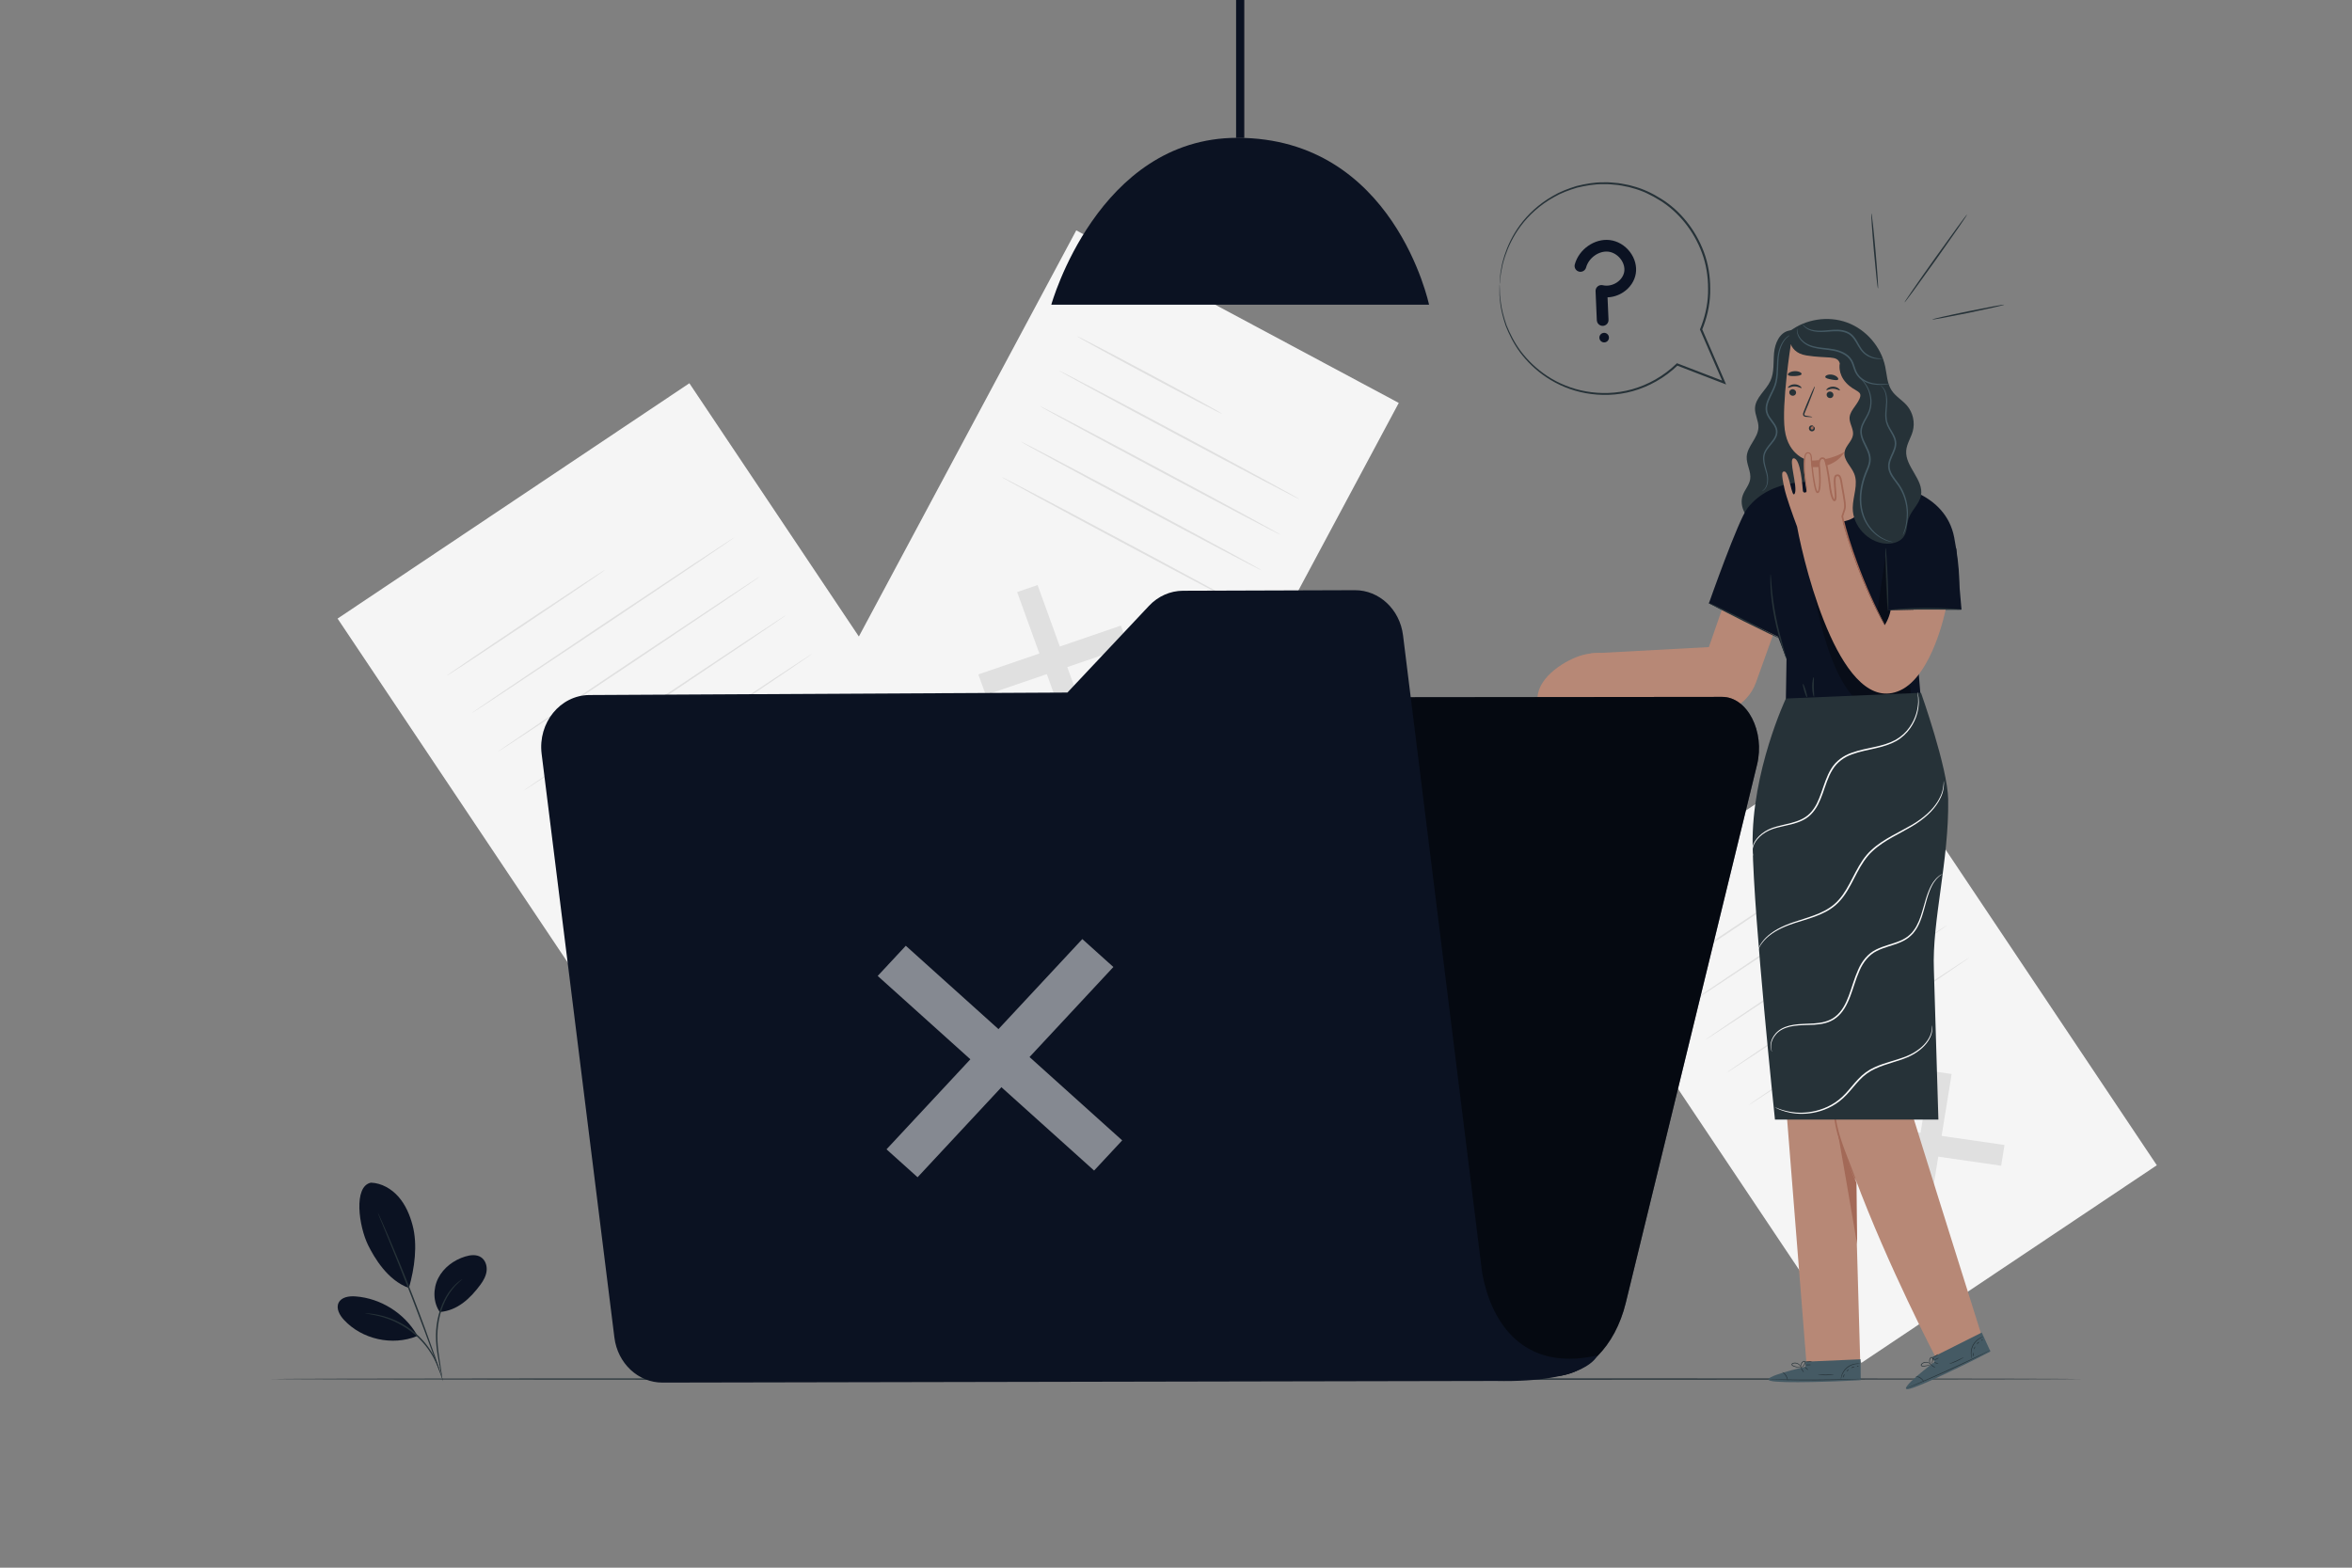 
<svg version="1.1" class="w-full hfull" xmlns="http://www.w3.org/2000/svg" xmlns:xlink="http://www.w3.org/1999/xlink" x="0px" y="0px"
	 viewBox="0 0 750 500" style="enable-background:new 0 0 750 500;" xml:space="preserve">
<rect x="0" y="0" width="750" height="500" fill="#808080" stroke="none"/>
<g id="Background_Complete">
	<g>
		<g>
			
				<rect x="151.535" y="143.025" transform="matrix(0.831 -0.556 0.556 0.831 -97.8 162.689)" style="fill:#F5F5F5;" width="134.991" height="198.769"/>
		</g>
		<g>
			<g>
				<polygon style="fill:#E0E0E0;" points="272.42,279.659 271.146,287.54 215.368,279.505 216.641,271.624 				"/>
			</g>
			<g>
				<polygon style="fill:#E0E0E0;" points="244.329,251.546 252.333,252.7 243.459,307.617 235.454,306.465 				"/>
			</g>
		</g>
		<g>
			<g>
				<path style="fill:none;stroke:#FFFFFF;stroke-miterlimit:10;" d="M228.466,184.995"/>
			</g>
		</g>
		<g>
			<g>
				<path style="fill:#E0E0E0;" d="M192.952,181.745c0.08,0.12-11.165,7.781-25.112,17.11
					c-13.952,9.332-25.324,16.798-25.404,16.678c-0.08-0.119,11.162-7.779,25.115-17.111
					C181.498,189.093,192.872,181.626,192.952,181.745z"/>
			</g>
		</g>
		<g>
			<g>
				<path style="fill:#E0E0E0;" d="M234.216,171.387c0.08,0.12-18.619,12.767-41.759,28.244
					c-23.149,15.483-41.973,27.934-42.053,27.814c-0.08-0.119,18.615-12.764,41.763-28.247
					C215.307,183.721,234.136,171.268,234.216,171.387z"/>
			</g>
		</g>
		<g>
			<g>
				<path style="fill:#E0E0E0;" d="M242.487,183.753c0.08,0.12-18.619,12.767-41.759,28.244
					c-23.149,15.483-41.973,27.934-42.053,27.814c-0.08-0.12,18.615-12.764,41.763-28.247
					C223.579,196.087,242.407,183.634,242.487,183.753z"/>
			</g>
		</g>
		<g>
			<g>
				<path style="fill:#E0E0E0;" d="M250.758,196.12c0.08,0.12-18.619,12.767-41.759,28.244
					c-23.149,15.483-41.973,27.934-42.053,27.814c-0.08-0.119,18.615-12.764,41.763-28.247
					C231.85,208.453,250.678,196,250.758,196.12z"/>
			</g>
		</g>
		<g>
			<g>
				<path style="fill:#E0E0E0;" d="M259.03,208.486c0.08,0.12-18.619,12.766-41.759,28.244
					c-23.149,15.483-41.973,27.934-42.053,27.814c-0.08-0.12,18.615-12.764,41.763-28.247
					C240.121,220.82,258.95,208.367,259.03,208.486z"/>
			</g>
		</g>
	</g>
	<g>
		<g>
			
				<rect x="537.677" y="250.43" transform="matrix(0.831 -0.556 0.556 0.831 -85.31 386.8)" style="fill:#F5F5F5;" width="113.369" height="166.932"/>
		</g>
		<g>
			<g>
				<polygon style="fill:#E0E0E0;" points="639.199,365.18 638.13,371.798 591.285,365.049 592.355,358.431 				"/>
			</g>
			<g>
				<polygon style="fill:#E0E0E0;" points="615.608,341.569 622.33,342.538 614.877,388.659 608.155,387.691 				"/>
			</g>
		</g>
		<g>
			<g>
				<path style="fill:none;stroke:#FFFFFF;stroke-miterlimit:10;" d="M602.285,285.678"/>
			</g>
		</g>
		<g>
			<g>
				<path style="fill:#E0E0E0;" d="M572.46,282.948c0.08,0.12-9.353,6.569-21.067,14.404c-11.718,7.837-21.278,14.092-21.358,13.972
					c-0.08-0.12,9.351-6.568,21.069-14.405C562.817,289.085,572.38,282.829,572.46,282.948z"/>
			</g>
		</g>
		<g>
			<g>
				<path style="fill:#E0E0E0;" d="M607.114,274.249c0.08,0.12-15.613,10.756-35.047,23.755
					c-19.441,13.003-35.26,23.444-35.34,23.324c-0.08-0.12,15.61-10.754,35.051-23.757
					C591.211,284.573,607.034,274.13,607.114,274.249z"/>
			</g>
		</g>
		<g>
			<g>
				<path style="fill:#E0E0E0;" d="M614.061,284.635c0.08,0.12-15.613,10.757-35.047,23.755
					c-19.441,13.003-35.26,23.444-35.34,23.324c-0.08-0.12,15.61-10.754,35.051-23.757
					C598.158,294.958,613.981,284.515,614.061,284.635z"/>
			</g>
		</g>
		<g>
			<g>
				<path style="fill:#E0E0E0;" d="M621.007,295.02c0.08,0.12-15.613,10.756-35.047,23.755
					c-19.441,13.003-35.26,23.444-35.34,23.324c-0.08-0.119,15.61-10.754,35.051-23.757
					C605.104,305.344,620.927,294.901,621.007,295.02z"/>
			</g>
		</g>
		<g>
			<g>
				<path style="fill:#E0E0E0;" d="M627.954,305.406c0.08,0.12-15.613,10.756-35.047,23.755
					c-19.441,13.003-35.26,23.444-35.34,23.324c-0.08-0.119,15.61-10.754,35.051-23.757
					C612.051,315.73,627.874,305.286,627.954,305.406z"/>
			</g>
		</g>
	</g>
	<g>
		<g>
			
				<rect x="295.799" y="90.691" transform="matrix(0.882 0.472 -0.472 0.882 125.106 -146.131)" style="fill:#F5F5F5;" width="116.6" height="171.689"/>
		</g>
		<g>
			<g>
				<polygon style="fill:#E0E0E0;" points="347.422,232.368 340.899,234.602 324.341,188.828 330.865,186.594 				"/>
			</g>
			<g>
				<polygon style="fill:#E0E0E0;" points="357.423,199.529 359.8,206.098 314.34,221.667 311.964,215.098 				"/>
			</g>
		</g>
		<g>
			<g>
				<path style="fill:none;stroke:#FFFFFF;stroke-miterlimit:10;" d="M401.689,160.379"/>
			</g>
		</g>
		<g>
			<g>
				<path style="fill:#E0E0E0;" d="M389.724,131.993c-0.081,0.151-10.509-5.27-23.29-12.105c-12.785-6.838-23.081-12.501-23-12.652
					c0.081-0.15,10.507,5.269,23.292,12.106C379.507,126.178,389.805,131.843,389.724,131.993z"/>
			</g>
		</g>
		<g>
			<g>
				<path style="fill:#E0E0E0;" d="M414.397,159.227c-0.081,0.151-17.34-8.923-38.544-20.263
					c-21.212-11.345-38.337-20.66-38.256-20.811c0.081-0.15,17.336,8.921,38.548,20.266
					C397.349,149.759,414.478,159.076,414.397,159.227z"/>
			</g>
		</g>
		<g>
			<g>
				<path style="fill:#E0E0E0;" d="M408.337,170.559c-0.081,0.151-17.34-8.923-38.544-20.264
					c-21.212-11.345-38.337-20.66-38.256-20.811c0.081-0.15,17.336,8.921,38.548,20.266
					C391.289,161.09,408.417,170.408,408.337,170.559z"/>
			</g>
		</g>
		<g>
			<g>
				<path style="fill:#E0E0E0;" d="M402.276,181.89c-0.081,0.151-17.34-8.923-38.544-20.264
					c-21.212-11.344-38.337-20.66-38.256-20.811c0.08-0.151,17.336,8.921,38.548,20.266
					C385.228,172.422,402.357,181.74,402.276,181.89z"/>
			</g>
		</g>
		<g>
			<g>
				<path style="fill:#E0E0E0;" d="M396.216,193.222c-0.081,0.151-17.339-8.923-38.544-20.264
					c-21.212-11.344-38.337-20.66-38.256-20.811c0.081-0.15,17.336,8.921,38.548,20.266
					C379.168,183.754,396.296,193.072,396.216,193.222z"/>
			</g>
		</g>
	</g>
	<rect x="394.172" style="opacity:0.2;" width="2.583" height="43.983"/>
</g>
<g id="Background_Simple" style="display:none;">
	<path style="display:inline;fill:#EBEBEB;" d="M150.678,164.369c-8.525,67.104,25.888,135.89,80.27,176.118
		s125.939,53.465,192.9,43.873c47.799-6.848,95.212-25.589,128.902-60.181c33.69-34.592,51.453-86.562,37.876-132.9
		c-5.128-17.503-15.198-34.459-31.18-43.246c-25.519-14.03-57.02-3.741-84.176,6.777c-27.156,10.519-58.607,20.881-84.188,6.962
		c-19.655-10.695-29.747-32.698-44.152-49.821c-24.494-29.115-64.281-44.568-102.006-39.618c-4.715,0.619-9.38,1.554-13.964,2.784
		c-40.132,10.768-70.473,43.739-79.227,84.358L150.678,164.369z"/>
</g>
<g id="Lamp">
	<g>
		<g>
			<g>
				<path style="fill:#0B1222;" d="M335.233,97.189h120.461c0,0-11.122-53.233-61.143-53.233
					C350.058,43.955,335.233,97.189,335.233,97.189z"/>
			</g>
		</g>
		<rect x="394.172" style="fill:#0B1222;" width="2.583" height="43.983"/>
	</g>
</g>
<g id="Floor">
	<g>
		<g>
			<path style="fill:#263238;" d="M663.667,439.828c0,0.144-129.251,0.26-288.653,0.26c-159.457,0-288.68-0.117-288.68-0.26
				c0-0.144,129.223-0.26,288.68-0.26C534.416,439.568,663.667,439.685,663.667,439.828z"/>
		</g>
	</g>
</g>
<g id="Plant">
	<g>
		<g>
			<path style="fill:#0B1222;" d="M118.286,377.201c3.381,0.119,6.555,1.954,8.785,4.499c2.23,2.544,3.597,5.743,4.472,9.012
				c1.692,6.323,0.652,13.786-1.151,20.078c-6.846-2.447-11.067-9.747-12.976-13.586
				C114.398,391.138,112.629,378.342,118.286,377.201"/>
		</g>
		<g>
			<path style="fill:#0B1222;" d="M140.242,418.454c-2.16-3.101-2.211-7.414-0.503-10.786c1.707-3.372,4.988-5.803,8.601-6.913
				c1.671-0.513,3.609-0.729,5.062,0.242c1.359,0.907,1.946,2.688,1.77,4.312c-0.175,1.624-0.998,3.111-1.969,4.425
				C149.874,414.241,145.825,417.991,140.242,418.454"/>
		</g>
		<g>
			<g>
				<path style="fill:#263238;" d="M140.995,439.584c-0.033,0.005-0.137-0.464-0.306-1.314c-0.183-0.938-0.42-2.149-0.704-3.604
					c-0.54-3.03-1.397-7.339-0.749-12.103c0.623-4.743,2.511-8.797,4.49-11.218c0.974-1.225,1.907-2.092,2.597-2.625
					c0.334-0.281,0.628-0.453,0.815-0.585c0.191-0.126,0.296-0.185,0.306-0.172c0.075,0.085-1.6,1.117-3.451,3.586
					c-1.875,2.429-3.672,6.414-4.286,11.077c-0.638,4.667,0.152,8.937,0.609,11.983c0.245,1.53,0.442,2.77,0.556,3.631
					C140.985,439.101,141.027,439.58,140.995,439.584z"/>
			</g>
		</g>
		<g>
			<g>
				<path style="fill:#263238;" d="M120.494,386.826c0.015-0.007,0.11,0.172,0.276,0.518c0.182,0.394,0.416,0.899,0.705,1.524
					c0.605,1.327,1.455,3.258,2.486,5.653c2.063,4.789,4.819,11.446,7.697,18.864c2.877,7.421,5.329,14.197,7.034,19.124
					c0.854,2.464,1.527,4.463,1.975,5.851c0.208,0.657,0.376,1.187,0.506,1.601c0.111,0.368,0.161,0.563,0.146,0.569
					c-0.016,0.005-0.096-0.18-0.236-0.538c-0.152-0.406-0.348-0.927-0.59-1.572c-0.52-1.425-1.238-3.392-2.117-5.799
					c-1.786-4.896-4.286-11.649-7.161-19.065c-2.876-7.413-5.582-14.085-7.564-18.905c-0.974-2.37-1.77-4.307-2.347-5.71
					c-0.256-0.639-0.463-1.156-0.624-1.559C120.544,387.024,120.479,386.833,120.494,386.826z"/>
			</g>
		</g>
		<g>
			<path style="fill:#0B1222;" d="M132.869,425.604c-4.037-6.869-11.575-11.553-19.522-12.129c-2.024-0.147-4.458,0.194-5.36,2.011
				c-0.904,1.82,0.305,3.975,1.684,5.468c5.736,6.213,15.44,8.379,23.274,5.195"/>
		</g>
		<g>
			<g>
				<path style="fill:#263238;" d="M116.429,418.892c0.002-0.033,0.452-0.014,1.267,0.047c0.408,0.028,0.907,0.064,1.478,0.171
					c0.57,0.106,1.233,0.168,1.939,0.365c0.711,0.174,1.495,0.348,2.307,0.641c0.828,0.245,1.678,0.599,2.571,0.977
					c1.764,0.801,3.635,1.849,5.417,3.212c1.769,1.379,3.263,2.92,4.478,4.431c0.584,0.775,1.142,1.509,1.577,2.255
					c0.481,0.717,0.838,1.438,1.173,2.088c0.359,0.639,0.571,1.271,0.806,1.802c0.237,0.531,0.385,1.009,0.503,1.401
					c0.243,0.781,0.361,1.215,0.33,1.224c-0.101,0.035-0.588-1.713-1.936-4.273c-0.35-0.633-0.719-1.333-1.207-2.03
					c-0.442-0.726-1.004-1.439-1.587-2.194c-1.214-1.471-2.689-2.974-4.426-4.328c-1.75-1.338-3.581-2.379-5.308-3.189
					c-0.874-0.383-1.706-0.746-2.517-1.003c-0.794-0.304-1.564-0.494-2.261-0.688C118.228,419.091,116.418,418.995,116.429,418.892z
					"/>
			</g>
		</g>
	</g>
</g>
<g id="Character">
	<g>
		<g>
			<g>
				<path style="fill:#263238;" d="M570.361,105.475c-2.94,0.677-4.372,4.06-4.651,7.065c-0.279,3.004,0.104,6.177-1.157,8.918
					c-1.42,3.085-4.812,5.359-4.925,8.754c-0.069,2.069,1.16,4.015,1.101,6.085c-0.097,3.399-3.563,5.968-3.745,9.364
					c-0.131,2.445,1.497,4.792,1.106,7.209c-0.305,1.881-1.769,3.363-2.388,5.165c-1.234,3.593,1.234,7.548,4.449,9.57
					c3.583,2.254,8.171,2.835,12.202,1.547c4.032-1.288,7.433-4.423,9.045-8.336c1.779-4.319,1.39-9.182,1.004-13.836
					c-1.205-14.506-2.101-29.037-2.686-43.581"/>
			</g>
			<g>
				<g>
					<path style="fill:#455A64;" d="M561.824,156.664c-0.063-0.057,0.804-0.315,1.344-1.598c0.261-0.627,0.395-1.471,0.342-2.441
						c-0.034-0.976-0.367-2.039-0.729-3.238c-0.335-1.188-0.772-2.567-0.522-4.1c0.252-1.557,1.366-2.836,2.383-4.092
						c0.512-0.637,1.026-1.299,1.35-2.052c0.342-0.745,0.414-1.598,0.156-2.398c-0.516-1.634-2.117-2.836-2.852-4.722
						c-0.364-0.945-0.368-1.983-0.161-2.918c0.198-0.944,0.58-1.801,0.965-2.617c0.783-1.628,1.645-3.121,1.987-4.706
						c0.702-3.172,0.374-6.2,0.852-8.687c0.433-2.492,1.486-4.365,2.529-5.328c0.508-0.498,1-0.763,1.321-0.942
						c0.342-0.147,0.522-0.215,0.529-0.198c0.034,0.056-0.741,0.294-1.707,1.283c-0.964,0.975-1.931,2.807-2.309,5.246
						c-0.199,1.213-0.228,2.577-0.278,4.041c-0.052,1.463-0.098,3.052-0.47,4.694c-0.347,1.664-1.233,3.216-1.993,4.815
						c-0.752,1.571-1.443,3.413-0.778,5.135c0.635,1.702,2.246,2.911,2.851,4.75c0.296,0.915,0.199,1.929-0.187,2.749
						c-0.367,0.834-0.912,1.516-1.434,2.156c-1.045,1.264-2.091,2.466-2.33,3.866c-0.25,1.392,0.136,2.735,0.451,3.924
						c0.335,1.189,0.658,2.309,0.666,3.326c0.027,1.008-0.143,1.886-0.447,2.535c-0.302,0.653-0.715,1.057-1.025,1.262
						C562.021,156.62,561.824,156.664,561.824,156.664z"/>
				</g>
			</g>
		</g>
		<path style="fill:#B78876;" d="M553.951,180.366l-9.027,26.022l-37.643,2.018l-6.277,13.968l39.3,3.976
			c7.837,3.24,16.791-0.731,19.651-8.714l10.488-29.275L553.951,180.366z"/>
		<g>
			<g>
				<g>
					<path style="fill:#B78876;" d="M631.814,425.697c0,0-27.586-87.617-28.171-90.462c-0.529-2.571,10.011-65.624,11.339-81.942
						l-37.274,1.39c0,0-0.001,0.1-0.003,0.272l-15.844,0.879l14.191,179.193h17.153l-1.701-59.451
						c10.577,28.397,25.734,57.335,25.734,57.335L631.814,425.697z"/>
				</g>
				<g>
					<path style="fill:#A36957;" d="M592.203,396.883c0.015-0.544-0.208-19.919-0.208-19.919
						c-0.214,1.159-6.576-16.823-6.422-17.916C585.652,358.482,592.203,396.883,592.203,396.883z"/>
				</g>
			</g>
			<g>
				<path style="fill:#A36957;" d="M584.847,350.535c-0.039-0.001-0.076,0.385-0.11,1.086c-0.037,0.7-0.045,1.716,0.023,2.971
					c0.024,0.628,0.09,1.314,0.171,2.049c0.094,0.733,0.194,1.519,0.364,2.334c0.311,1.635,0.791,3.405,1.402,5.22
					c1.246,3.624,2.62,6.795,3.596,9.096c0.463,1.049,0.86,1.951,1.194,2.709c0.293,0.635,0.472,0.98,0.509,0.965
					c0.037-0.015-0.073-0.387-0.303-1.048c-0.23-0.661-0.58-1.61-1.026-2.777c-0.88-2.339-2.195-5.534-3.429-9.126
					c-0.605-1.798-1.093-3.537-1.427-5.142c-0.181-0.8-0.297-1.571-0.41-2.292c-0.1-0.723-0.188-1.397-0.237-2.017
					c-0.118-1.237-0.172-2.245-0.203-2.942C584.924,350.922,584.886,350.535,584.847,350.535z"/>
			</g>
		</g>
		<g>
			<g>
				<g>
					<g>
						<path style="fill:#455A64;" d="M575.729,435.91l-0.007-1.611l17.57-0.766l0.048,6.645l-1.084,0.073
							c-4.823,0.282-24.542,1.096-27.769,0.128C560.886,439.3,575.729,435.91,575.729,435.91z"/>
					</g>
				</g>
				<g>
					<g>
						<path style="fill:#263238;" d="M593.584,439.776c0,0.007-0.103,0.019-0.3,0.034c-0.259,0.017-0.543,0.035-0.863,0.055
							c-0.863,0.04-1.924,0.09-3.177,0.148c-2.683,0.106-6.392,0.204-10.489,0.222c-4.099,0.017-7.809-0.048-10.492-0.13
							c-1.253-0.047-2.314-0.088-3.178-0.121c-0.32-0.018-0.604-0.033-0.863-0.048c-0.197-0.013-0.301-0.024-0.3-0.031
							c0-0.007,0.104-0.011,0.302-0.012c0.26,0.002,0.544,0.005,0.865,0.008c0.864,0.014,1.925,0.032,3.178,0.053
							c2.684,0.044,6.392,0.086,10.488,0.068c4.095-0.018,7.802-0.092,10.485-0.16c1.253-0.032,2.315-0.059,3.178-0.081
							c0.321-0.006,0.605-0.011,0.865-0.015C593.48,439.766,593.584,439.769,593.584,439.776z"/>
					</g>
				</g>
				<g>
					<g>
						<path style="fill:#263238;" d="M570.036,440.342c-0.065,0.008-0.117-0.75-0.599-1.514c-0.469-0.773-1.124-1.158-1.087-1.212
							c0.012-0.053,0.763,0.274,1.268,1.101C570.132,439.538,570.089,440.355,570.036,440.342z"/>
					</g>
				</g>
				<g>
					<g>
						<path style="fill:#263238;" d="M575.185,437.707c-0.049,0.031-0.297-0.268-0.553-0.669c-0.257-0.401-0.424-0.751-0.375-0.783
							c0.049-0.032,0.297,0.268,0.554,0.669C575.066,437.325,575.234,437.676,575.185,437.707z"/>
					</g>
				</g>
				<g>
					<g>
						<path style="fill:#263238;" d="M576.597,436.953c-0.039,0.044-0.315-0.139-0.618-0.409c-0.302-0.27-0.515-0.523-0.477-0.567
							c0.039-0.044,0.315,0.139,0.618,0.409C576.423,436.656,576.636,436.91,576.597,436.953z"/>
					</g>
				</g>
				<g>
					<g>
						<path style="fill:#263238;" d="M577.486,435.3c0.001,0.059-0.407,0.112-0.912,0.12c-0.504,0.007-0.914-0.034-0.915-0.092
							c-0.001-0.059,0.407-0.112,0.912-0.12C577.076,435.201,577.485,435.242,577.486,435.3z"/>
					</g>
				</g>
				<g>
					<g>
						<path style="fill:#263238;" d="M577.789,434.136c0.02,0.052-0.424,0.254-1.017,0.3c-0.592,0.049-1.063-0.082-1.051-0.136
							c0.01-0.06,0.472-0.028,1.035-0.075C577.318,434.182,577.77,434.078,577.789,434.136z"/>
					</g>
				</g>
				<g>
					<g>
						<path style="fill:#263238;" d="M574.586,436.184c0.002,0.024-0.429,0.078-1.123-0.003c-0.346-0.04-0.756-0.121-1.197-0.259
							c-0.219-0.077-0.448-0.135-0.685-0.28c-0.111-0.074-0.235-0.178-0.279-0.348c-0.047-0.168,0.042-0.358,0.169-0.45
							c1.072-0.56,2.149,0.04,2.55,0.593c0.22,0.282,0.322,0.558,0.369,0.748c0.046,0.192,0.043,0.302,0.03,0.303
							c-0.04,0.015-0.078-0.442-0.515-0.956c-0.216-0.252-0.542-0.497-0.962-0.62c-0.397-0.116-0.962-0.146-1.339,0.096
							c-0.178,0.133-0.108,0.342,0.091,0.46c0.185,0.119,0.425,0.19,0.632,0.267c0.426,0.145,0.822,0.238,1.158,0.297
							C574.158,436.15,574.586,436.15,574.586,436.184z"/>
					</g>
				</g>
				<g>
					<g>
						<path style="fill:#263238;" d="M574.295,436.241c-0.016,0.012-0.183-0.274-0.132-0.779c0.026-0.248,0.116-0.543,0.304-0.822
							c0.197-0.25,0.451-0.595,0.933-0.576c0.261,0.033,0.389,0.328,0.348,0.517c-0.02,0.197-0.107,0.366-0.189,0.503
							c-0.166,0.281-0.354,0.509-0.528,0.682c-0.351,0.345-0.629,0.478-0.641,0.457c-0.02-0.027,0.223-0.202,0.531-0.559
							c0.153-0.178,0.32-0.404,0.468-0.676c0.153-0.238,0.257-0.665-0.025-0.715c-0.281-0.026-0.567,0.255-0.738,0.48
							c-0.176,0.244-0.273,0.506-0.315,0.732C574.227,435.941,574.333,436.233,574.295,436.241z"/>
					</g>
				</g>
				<g>
					<g>
						<path style="fill:#263238;" d="M593.21,434.995c-0.004,0.039-0.501-0.046-1.29,0.05c-0.782,0.09-1.87,0.415-2.814,1.172
							c-0.943,0.759-1.495,1.75-1.752,2.495c-0.264,0.75-0.288,1.254-0.328,1.249c-0.013-0.001-0.02-0.126-0.002-0.353
							c0.017-0.226,0.07-0.553,0.187-0.943c0.226-0.777,0.778-1.822,1.762-2.613c0.984-0.789,2.124-1.102,2.931-1.155
							c0.407-0.03,0.737-0.011,0.961,0.021C593.091,434.948,593.212,434.982,593.21,434.995z"/>
					</g>
				</g>
				<g>
					<g>
						<path style="fill:#263238;" d="M584.796,438.384c0.007,0.055-1.133,0.237-2.553,0.243c-1.421,0.01-2.562-0.16-2.556-0.215
							c0.006-0.061,1.147,0.013,2.555,0.003C583.649,438.409,584.789,438.323,584.796,438.384z"/>
					</g>
				</g>
				<g>
					<g>
						<path style="fill:#263238;" d="M588.221,438.347c0.043,0.043-0.093,0.242-0.208,0.505c-0.119,0.261-0.178,0.495-0.239,0.491
							c-0.057,0-0.091-0.276,0.045-0.578C587.954,438.462,588.183,438.305,588.221,438.347z"/>
					</g>
				</g>
				<g>
					<g>
						<path style="fill:#263238;" d="M589.506,436.735c0.042,0.041-0.07,0.223-0.25,0.407c-0.18,0.184-0.36,0.3-0.402,0.259
							c-0.042-0.041,0.07-0.223,0.251-0.407C589.284,436.81,589.464,436.694,589.506,436.735z"/>
					</g>
				</g>
				<g>
					<g>
						<path style="fill:#263238;" d="M591.351,435.994c-0.012,0.059-0.244,0.058-0.501,0.15c-0.259,0.085-0.441,0.229-0.487,0.189
							c-0.047-0.032,0.099-0.281,0.418-0.389C591.1,435.833,591.368,435.94,591.351,435.994z"/>
					</g>
				</g>
				<g>
					<g>
						<path style="fill:#263238;" d="M592.665,435.643c0.021,0.055-0.079,0.145-0.224,0.201c-0.145,0.057-0.28,0.059-0.301,0.004
							c-0.021-0.054,0.079-0.145,0.224-0.201C592.509,435.591,592.643,435.589,592.665,435.643z"/>
					</g>
				</g>
			</g>
		</g>
		<g>
			<g>
				<g>
					<g>
						<path style="fill:#455A64;" d="M616.893,434.36l-0.667-1.467l15.715-7.895l2.766,6.042l-0.959,0.51
							c-4.284,2.233-21.94,11.052-25.28,11.492C604.742,443.532,616.893,434.36,616.893,434.36z"/>
					</g>
				</g>
				<g>
					<g>
						<path style="fill:#263238;" d="M634.766,430.573c0.003,0.007-0.086,0.059-0.26,0.154c-0.229,0.121-0.481,0.254-0.765,0.404
							c-0.771,0.39-1.719,0.87-2.837,1.437c-2.404,1.196-5.748,2.804-9.478,4.499c-3.732,1.695-7.143,3.155-9.625,4.179
							c-1.162,0.47-2.147,0.868-2.948,1.192c-0.299,0.115-0.565,0.217-0.807,0.31c-0.185,0.069-0.284,0.102-0.287,0.095
							c-0.003-0.007,0.09-0.053,0.271-0.134c0.238-0.104,0.498-0.218,0.792-0.347c0.794-0.341,1.77-0.759,2.921-1.253
							c2.467-1.059,5.866-2.54,9.596-4.234c3.728-1.694,7.08-3.28,9.5-4.441c1.13-0.542,2.087-1.002,2.866-1.376
							c0.29-0.137,0.547-0.258,0.782-0.368C634.666,430.607,634.762,430.566,634.766,430.573z"/>
					</g>
				</g>
				<g>
					<g>
						<path style="fill:#263238;" d="M613.516,440.735c-0.055,0.034-0.414-0.636-1.167-1.136c-0.744-0.513-1.5-0.596-1.489-0.661
							c-0.01-0.053,0.808-0.063,1.608,0.485C613.273,439.962,613.569,440.725,613.516,440.735z"/>
					</g>
				</g>
				<g>
					<g>
						<path style="fill:#263238;" d="M617.133,436.222c-0.032,0.049-0.381-0.123-0.779-0.383c-0.398-0.261-0.695-0.512-0.663-0.56
							c0.032-0.049,0.381,0.123,0.779,0.383C616.868,435.922,617.165,436.173,617.133,436.222z"/>
					</g>
				</g>
				<g>
					<g>
						<path style="fill:#263238;" d="M618.113,434.956c-0.018,0.056-0.345,0.002-0.731-0.12c-0.386-0.122-0.685-0.266-0.667-0.322
							c0.018-0.056,0.345-0.002,0.731,0.12C617.832,434.756,618.13,434.9,618.113,434.956z"/>
					</g>
				</g>
				<g>
					<g>
						<path style="fill:#263238;" d="M618.247,433.084c0.025,0.053-0.326,0.269-0.782,0.483c-0.457,0.213-0.848,0.343-0.872,0.29
							c-0.025-0.053,0.326-0.269,0.783-0.482C617.831,433.161,618.222,433.031,618.247,433.084z"/>
					</g>
				</g>
				<g>
					<g>
						<path style="fill:#263238;" d="M618.046,431.897c0.039,0.039-0.283,0.406-0.805,0.69c-0.521,0.287-1.003,0.361-1.015,0.306
							c-0.016-0.059,0.419-0.219,0.913-0.492C617.636,432.132,618.005,431.852,618.046,431.897z"/>
					</g>
				</g>
				<g>
					<g>
						<path style="fill:#263238;" d="M615.963,435.078c0.011,0.021-0.36,0.247-1.026,0.457c-0.332,0.105-0.739,0.199-1.198,0.254
							c-0.232,0.019-0.464,0.061-0.74,0.026c-0.132-0.022-0.287-0.066-0.397-0.203c-0.112-0.134-0.108-0.343-0.03-0.479
							c0.748-0.95,1.977-0.844,2.569-0.503c0.317,0.167,0.522,0.377,0.643,0.531c0.12,0.156,0.162,0.258,0.152,0.264
							c-0.03,0.03-0.252-0.371-0.862-0.661c-0.3-0.142-0.698-0.232-1.131-0.172c-0.41,0.057-0.937,0.261-1.182,0.636
							c-0.108,0.194,0.042,0.356,0.271,0.382c0.218,0.032,0.465,0,0.686-0.015c0.448-0.042,0.847-0.119,1.178-0.204
							C615.558,435.222,615.949,435.046,615.963,435.078z"/>
					</g>
				</g>
				<g>
					<g>
						<path style="fill:#263238;" d="M615.721,435.249c-0.009,0.018-0.279-0.175-0.44-0.657c-0.078-0.237-0.116-0.543-0.06-0.874
							c0.078-0.309,0.168-0.727,0.615-0.908c0.251-0.077,0.837,0.427,0.877,0.617c0.063,0.188-0.296,0.091-0.315,0.249
							c-0.036,0.325-0.114,0.609-0.202,0.838c-0.179,0.459-0.378,0.694-0.398,0.68c-0.029-0.017,0.121-0.276,0.256-0.728
							c0.067-0.226,0.126-0.5,0.15-0.808c0.042-0.28-0.038-0.712-0.315-0.642c-0.267,0.091-0.413,0.465-0.477,0.74
							c-0.06,0.294-0.042,0.573,0.012,0.797C615.536,435.004,615.752,435.226,615.721,435.249z"/>
					</g>
				</g>
				<g>
					<g>
						<path style="fill:#263238;" d="M632.466,426.364c0.013,0.038-0.476,0.163-1.157,0.574c-0.677,0.402-1.536,1.144-2.087,2.221
							c-0.55,1.078-0.647,2.209-0.576,2.993c0.066,0.793,0.251,1.262,0.213,1.274c-0.012,0.005-0.07-0.107-0.146-0.321
							c-0.077-0.213-0.162-0.533-0.216-0.937c-0.112-0.801-0.037-1.981,0.537-3.105c0.575-1.123,1.486-1.875,2.201-2.255
							c0.359-0.194,0.668-0.312,0.886-0.375C632.338,426.371,632.462,426.352,632.466,426.364z"/>
					</g>
				</g>
				<g>
					<g>
						<path style="fill:#263238;" d="M626.178,432.903c0.029,0.047-0.936,0.68-2.229,1.267c-1.292,0.591-2.403,0.903-2.42,0.851
							c-0.02-0.058,1.052-0.458,2.332-1.043C625.142,433.396,626.147,432.849,626.178,432.903z"/>
					</g>
				</g>
				<g>
					<g>
						<path style="fill:#263238;" d="M629.287,431.466c0.056,0.021,0.015,0.259,0.017,0.546c-0.002,0.287,0.04,0.524-0.017,0.546
							c-0.052,0.023-0.196-0.214-0.195-0.546C629.091,431.68,629.235,431.443,629.287,431.466z"/>
					</g>
				</g>
				<g>
					<g>
						<path style="fill:#263238;" d="M629.799,429.469c0.055,0.02,0.027,0.232-0.062,0.474c-0.089,0.242-0.206,0.421-0.26,0.401
							c-0.055-0.02-0.027-0.232,0.062-0.474C629.628,429.629,629.745,429.449,629.799,429.469z"/>
					</g>
				</g>
				<g>
					<g>
						<path style="fill:#263238;" d="M631.179,428.038c0.013,0.059-0.199,0.153-0.396,0.341c-0.201,0.184-0.309,0.389-0.367,0.372
							c-0.056-0.01-0.025-0.297,0.222-0.527C630.884,427.993,631.173,427.981,631.179,428.038z"/>
					</g>
				</g>
				<g>
					<g>
						<path style="fill:#263238;" d="M632.234,427.179c0.042,0.041-0.013,0.164-0.121,0.275c-0.109,0.111-0.231,0.168-0.273,0.127
							c-0.042-0.041,0.013-0.164,0.121-0.275C632.07,427.195,632.192,427.138,632.234,427.179z"/>
					</g>
				</g>
			</g>
		</g>
		<g>
			<g>
				<g>
					<g>
						<g>
							<g>
								<g>
									<g>
										<path style="fill:#0B1222;" d="M612.564,223.635l-2.926-35.697l15.028,0.268c0,0,0.696-5.263-1.518-16.809
											c-1.358-7.08-6.073-11.422-11.361-14.002l0.001-0.095l-0.459-0.12c-6.725-3.148-13.765-3.592-13.765-3.592l-18.447,0.213
											c0,0-14.092-1.758-21.892,8.288c-3.005,3.87-12.302,30.355-12.302,30.355l22.142,10.663l-2.108-14.687
											c0,0,0.419,10.649,1.778,14.023c0.757,1.88,2.949,7.716,2.949,7.716l-0.286,17.615L612.564,223.635z"/>
									</g>
								</g>
							</g>
						</g>
					</g>
					<g>
						<polygon style="fill:#0B1222;" points="602.387,182.756 599.649,194.422 625.48,194.422 623.781,174.864 						"/>
					</g>
					<g>
						<g>
							<path style="fill:#263238;" d="M625.48,194.422c0.004-0.077-1.302-0.214-3.419-0.338c-2.117-0.124-5.046-0.229-8.284-0.214
								c-3.238,0.016-6.168,0.156-8.283,0.324c-2.115,0.167-3.416,0.346-3.41,0.421c0.006,0.082,1.317,0.045,3.432-0.019
								c2.115-0.065,5.036-0.141,8.265-0.157c3.227-0.014,6.15,0.026,8.267,0.047C624.164,194.508,625.476,194.502,625.48,194.422z"
								/>
						</g>
					</g>
					<g>
						<g>
							<path style="fill:#263238;" d="M601.273,174.768c-0.079,0.003-0.106,1.137-0.086,2.967c0.02,1.831,0.086,4.357,0.194,7.147
								c0.108,2.79,0.238,5.315,0.361,7.142c0.122,1.826,0.238,2.954,0.316,2.951c0.079-0.003,0.106-1.137,0.086-2.967
								c-0.019-1.83-0.086-4.358-0.194-7.148c-0.108-2.79-0.238-5.314-0.361-7.141C601.467,175.894,601.352,174.765,601.273,174.768
								z"/>
						</g>
					</g>
					<g style="opacity:0.3;">
						<path d="M577.768,184.872c0,0,5.742,42.568,21.881,41.441c0,0,7.266-0.086,9.603-4.916v-1.901L577.768,184.872z"/>
					</g>
				</g>
			</g>
			<g style="opacity:0.3;">
				<polygon points="601.273,177.277 598.184,198.145 600.184,201.807 603.477,194.647 602.083,194.614 				"/>
			</g>
			<g>
				<g>
					<path style="fill:#263238;" d="M569.686,210.161c-0.034,0.012-0.188-0.344-0.436-0.997c-0.251-0.652-0.584-1.606-0.97-2.794
						c-0.771-2.375-1.724-5.701-2.47-9.445c-0.742-3.747-1.106-7.193-1.224-9.691c-0.06-1.249-0.079-2.261-0.06-2.96
						c0.014-0.699,0.038-1.085,0.074-1.085c0.083-0.001,0.139,1.541,0.353,4.02c0.212,2.479,0.63,5.892,1.368,9.615
						c0.741,3.721,1.633,7.044,2.312,9.44c0.317,1.111,0.588,2.058,0.81,2.838C569.631,209.772,569.72,210.149,569.686,210.161z"/>
				</g>
			</g>
			<g>
				<g>
					<path style="fill:#263238;" d="M576.212,222.393c-0.138,0.042-0.537-0.877-0.892-2.051c-0.355-1.175-0.532-2.16-0.394-2.202
						c0.138-0.042,0.537,0.877,0.892,2.051C576.173,221.365,576.35,222.351,576.212,222.393z"/>
				</g>
			</g>
			<g>
				<g>
					<path style="fill:#263238;" d="M578.443,222.23c-0.133,0.034-0.569-1.344-0.59-3.112c-0.03-1.768,0.365-3.158,0.498-3.128
						c0.148,0.027-0.008,1.414,0.022,3.12C578.393,220.816,578.591,222.199,578.443,222.23z"/>
				</g>
			</g>
			<g>
				<g>
					<path style="fill:#263238;" d="M567.516,203.596c-0.064,0.129-5.217-2.316-11.508-5.46c-6.293-3.145-11.341-5.797-11.276-5.926
						c0.064-0.129,5.216,2.316,11.509,5.46C562.531,200.814,567.58,203.467,567.516,203.596z"/>
				</g>
			</g>
		</g>
		<g>
			<g>
				<g>
					<g>
						<g>
							<g>
								<g>
									<g>
										<g>
											<path style="fill:#B78876;" d="M576.596,157.253c0.115-5.059,0.144-10.387,0.144-10.387s-6.489-1.25-7.62-9.788
												c-1.078-8.142,1.938-27.247,1.938-27.247l0,0c9.478-3.583,19.328-0.335,25.822,7.345l0,0l-1.612,41.074
												c-0.187,4.768-4.436,8.405-9.54,8.166h0C580.572,166.174,576.486,162.073,576.596,157.253z"/>
										</g>
									</g>
								</g>
								<g>
									<g>
										<g>
											<g>
												<path style="fill:#263238;" d="M570.565,125.1c-0.035,0.575,0.423,1.079,1.023,1.127
													c0.599,0.048,1.114-0.379,1.149-0.954c0.035-0.575-0.423-1.08-1.022-1.128C571.115,124.097,570.6,124.525,570.565,125.1
													z"/>
											</g>
										</g>
									</g>
									<g>
										<g>
											<g>
												<g>
													<path style="fill:#263238;" d="M570.159,123.667c0.132,0.146,0.974-0.444,2.147-0.411
														c1.173,0.016,2.018,0.642,2.149,0.502c0.064-0.062-0.067-0.322-0.435-0.605c-0.362-0.281-0.985-0.562-1.716-0.578
														c-0.731-0.015-1.353,0.238-1.713,0.505C570.223,123.348,570.094,123.602,570.159,123.667z"/>
												</g>
											</g>
										</g>
									</g>
								</g>
								<g>
									<g>
										<g>
											<g>
												<path style="fill:#263238;" d="M582.471,125.841c-0.035,0.575,0.423,1.08,1.023,1.128
													c0.599,0.048,1.114-0.379,1.149-0.954c0.035-0.575-0.423-1.08-1.022-1.128
													C583.021,124.838,582.506,125.266,582.471,125.841z"/>
											</g>
										</g>
									</g>
									<g>
										<g>
											<g>
												<g>
													<path style="fill:#263238;" d="M582.391,124.409c0.132,0.146,0.975-0.444,2.147-0.411
														c1.172,0.017,2.018,0.643,2.149,0.502c0.064-0.062-0.066-0.322-0.435-0.605c-0.362-0.281-0.985-0.562-1.716-0.578
														c-0.731-0.015-1.353,0.238-1.713,0.505C582.456,124.09,582.327,124.344,582.391,124.409z"/>
												</g>
											</g>
										</g>
									</g>
								</g>
								<g>
									<g>
										<g>
											<g>
												<path style="fill:#263238;" d="M577.908,133.001c0.007-0.067-0.719-0.211-1.897-0.393
													c-0.299-0.039-0.581-0.105-0.626-0.311c-0.065-0.218,0.069-0.538,0.223-0.883c0.3-0.718,0.615-1.47,0.945-2.259
													c1.314-3.217,2.274-5.865,2.144-5.917c-0.13-0.052-1.301,2.513-2.615,5.73c-0.317,0.793-0.62,1.55-0.908,2.273
													c-0.122,0.338-0.327,0.719-0.186,1.172c0.075,0.226,0.291,0.394,0.481,0.451c0.191,0.064,0.359,0.071,0.507,0.084
													C577.164,133.044,577.902,133.068,577.908,133.001z"/>
											</g>
										</g>
									</g>
								</g>
								<g>
									<g>
										<g>
											<path style="fill:#A36957;" d="M576.739,146.866c0,0,5.711,0.516,11.465-2.744c0,0-2.913,5.77-11.403,4.754
												L576.739,146.866z"/>
										</g>
									</g>
								</g>
							</g>
						</g>
					</g>
				</g>
			</g>
			<g>
				<g>
					<path style="fill:#263238;" d="M586.147,121.024c-0.241,0.367-1.133,0.204-2.133,0.024c-0.996-0.201-1.886-0.378-1.975-0.808
						c-0.099-0.412,0.934-0.983,2.268-0.727C585.641,119.767,586.391,120.677,586.147,121.024z"/>
				</g>
			</g>
			<g>
				<g>
					<path style="fill:#263238;" d="M574.48,119.302c-0.091,0.428-1.046,0.584-2.148,0.64c-1.103,0.045-2.069-0.023-2.198-0.44
						c-0.132-0.404,0.8-1.062,2.126-1.12C573.585,118.318,574.574,118.887,574.48,119.302z"/>
				</g>
			</g>
			<g>
				<path style="fill:#A36957;" d="M577.927,135.81c-0.247-0.069-0.525,0.072-0.649,0.297c-0.148,0.267-0.08,0.635,0.154,0.832
					c0.233,0.197,0.607,0.202,0.846,0.011c0.239-0.19,0.317-0.556,0.177-0.827c-0.14-0.271-0.483-0.419-0.777-0.335"/>
			</g>
			<g>
				<g>
					<path style="fill:#263238;" d="M578.202,135.926c0.053-0.047-0.188-0.335-0.7-0.223c-0.237,0.052-0.547,0.265-0.641,0.629
						c-0.094,0.342-0.009,0.785,0.353,1.063c0.375,0.264,0.827,0.21,1.125,0.007c0.32-0.21,0.41-0.594,0.36-0.834
						c-0.103-0.527-0.493-0.611-0.504-0.538c-0.044,0.066,0.136,0.249,0.101,0.561c-0.017,0.153-0.09,0.295-0.238,0.367
						c-0.145,0.079-0.376,0.079-0.507-0.022c-0.137-0.098-0.208-0.316-0.18-0.484c0.021-0.168,0.133-0.293,0.269-0.37
						C577.918,135.924,578.165,135.998,578.202,135.926z"/>
				</g>
			</g>
			<g>
				<g>
					<path style="fill:#263238;" d="M592.95,127.208c-1.012,2.344-3.48,4.15-3.138,6.68c0.221,1.633,1.269,3.156,1.065,4.792
						c-0.256,2.054-2.39,3.478-2.692,5.526c-0.37,2.512,2.073,4.464,3.049,6.808c1.421,3.413-0.397,7.252-0.44,10.949
						c-0.065,5.663,4.75,10.953,10.394,11.418c2.283,0.188,4.855-0.501,6.038-2.462c0.977-1.618,0.781-3.674,1.367-5.471
						c0.872-2.676,3.423-4.635,3.961-7.398c0.98-5.037-5.107-9.205-4.707-14.321c0.171-2.186,1.521-4.093,2.094-6.209
						c0.752-2.772,0.063-5.894-1.786-8.092c-1.502-1.787-3.682-2.962-4.961-4.914c-1.451-2.214-1.501-5.021-2.048-7.611
						c-1.333-6.311-6.073-11.793-12.125-14.025c-6.052-2.232-13.216-1.14-18.328,2.793c0,0-1.455,6.591,5.311,7.693
						c6.765,1.102,9.901-0.17,10.664,2.542c0,0-0.771,3.167,2.026,6.193C591.492,125.127,594.121,124.494,592.95,127.208z"/>
				</g>
				<g>
					<g>
						<path style="fill:#455A64;" d="M603.746,172.92c-0.003,0.018-0.214-0.005-0.617-0.064c-0.402-0.063-0.992-0.196-1.721-0.464
							c-1.444-0.528-3.491-1.678-5.235-3.875c-0.866-1.089-1.677-2.409-2.225-3.961c-0.56-1.543-0.88-3.292-0.909-5.134
							c-0.043-1.843,0.218-3.776,0.721-5.71c0.251-0.968,0.578-1.934,0.957-2.893c0.374-0.963,0.834-1.891,1.098-2.873
							c0.285-0.979,0.246-1.979-0.01-2.933c-0.261-0.954-0.705-1.851-1.137-2.738c-0.435-0.886-0.879-1.77-1.165-2.71
							c-0.291-0.932-0.4-1.937-0.21-2.874c0.399-1.884,1.543-3.278,2.218-4.709c0.714-1.417,0.938-2.915,0.905-4.259
							c-0.121-2.724-1.282-4.738-2.23-5.899c-0.988-1.162-1.737-1.605-1.699-1.654c0,0,0.793,0.375,1.853,1.522
							c1.016,1.146,2.269,3.188,2.444,6.015c0.06,1.393-0.154,2.971-0.884,4.464c-0.69,1.483-1.794,2.887-2.135,4.611
							c-0.351,1.737,0.471,3.526,1.362,5.267c0.436,0.888,0.898,1.806,1.18,2.827c0.28,1.014,0.321,2.16,0.013,3.204
							c-0.284,1.049-0.754,1.989-1.119,2.929c-0.374,0.94-0.696,1.885-0.945,2.832c-0.499,1.892-0.763,3.777-0.734,5.572
							c0.012,3.605,1.249,6.756,2.944,8.874c1.661,2.168,3.624,3.338,5.02,3.915C602.897,172.775,603.758,172.861,603.746,172.92z"
							/>
					</g>
				</g>
				<g>
					<g>
						<path style="fill:#455A64;" d="M602.75,122.459c0.003,0.033-0.524,0.128-1.49,0.222c-0.962,0.079-2.383,0.191-4.119-0.108
							c-1.695-0.31-3.839-1.142-5.197-3.153c-0.667-1.009-0.931-2.23-1.365-3.357c-0.408-1.14-1.197-2.127-2.278-2.811
							c-2.188-1.387-4.762-1.557-7.013-1.831c-2.263-0.255-4.388-0.735-5.829-1.815c-1.451-1.033-2.195-2.373-2.386-3.339
							c-0.109-0.484-0.1-0.872-0.078-1.128c0.036-0.257,0.064-0.388,0.082-0.385c0.064,0.001-0.069,0.55,0.193,1.463
							c0.242,0.904,0.993,2.14,2.4,3.087c1.387,0.983,3.42,1.412,5.674,1.641c2.232,0.252,4.897,0.391,7.24,1.87
							c1.157,0.722,2.052,1.854,2.471,3.065c0.445,1.19,0.694,2.361,1.292,3.281c1.218,1.861,3.236,2.712,4.864,3.052
							c1.67,0.337,3.077,0.285,4.036,0.268C602.211,122.447,602.746,122.421,602.75,122.459z"/>
					</g>
				</g>
				<g>
					<g>
						<path style="fill:#455A64;" d="M600.268,114.315c0.005,0.025-0.404,0.153-1.172,0.172c-0.762,0.021-1.902-0.114-3.157-0.711
							c-0.625-0.297-1.267-0.723-1.858-1.292c-0.6-0.566-1.091-1.298-1.551-2.07c-0.902-1.521-1.77-3.397-3.64-4.172
							c-1.832-0.786-3.85-0.611-5.603-0.492c-1.77,0.174-3.429,0.226-4.782-0.04c-1.362-0.237-2.384-0.801-2.951-1.323
							c-0.286-0.258-0.481-0.489-0.588-0.66c-0.112-0.168-0.163-0.26-0.148-0.271c0.041-0.032,0.28,0.321,0.865,0.774
							c0.582,0.451,1.566,0.934,2.883,1.117c1.317,0.21,2.902,0.127,4.68-0.075c1.762-0.139,3.84-0.361,5.854,0.494
							c0.997,0.423,1.81,1.172,2.388,1.983c0.589,0.811,1.011,1.658,1.456,2.423c0.441,0.766,0.894,1.465,1.441,2.005
							c0.541,0.547,1.135,0.967,1.719,1.27c1.172,0.609,2.258,0.797,2.996,0.837C599.845,114.328,600.262,114.27,600.268,114.315z"
							/>
					</g>
				</g>
				<g>
					<g>
						<path style="fill:#455A64;" d="M606.73,170.762c-0.051-0.023,0.267-0.667,0.636-1.898c0.366-1.227,0.73-3.071,0.667-5.36
							c-0.078-2.273-0.625-5.023-2.133-7.636c-0.731-1.31-1.843-2.476-2.748-3.915c-0.45-0.718-0.837-1.523-1.007-2.414
							c-0.167-0.892-0.065-1.839,0.221-2.699c0.561-1.726,1.565-3.18,1.781-4.767c0.268-1.592-0.536-3.044-1.297-4.336
							c-0.385-0.658-0.771-1.308-1.071-1.988c-0.299-0.68-0.49-1.396-0.565-2.088c-0.152-1.39,0.01-2.667,0.113-3.813
							c0.289-2.284,0.077-4.161-0.474-5.314c-0.533-1.167-1.232-1.517-1.181-1.565c0.005-0.007,0.046,0.012,0.121,0.058
							c0.074,0.048,0.191,0.111,0.319,0.228c0.267,0.217,0.623,0.602,0.923,1.191c0.633,1.167,0.904,3.13,0.658,5.434
							c-0.081,1.151-0.216,2.412-0.052,3.729c0.133,1.329,0.818,2.583,1.621,3.884c0.389,0.658,0.8,1.345,1.088,2.125
							c0.296,0.773,0.431,1.657,0.301,2.525c-0.243,1.749-1.274,3.229-1.79,4.855c-0.269,0.812-0.355,1.646-0.208,2.448
							c0.151,0.802,0.503,1.549,0.931,2.239c0.858,1.382,1.975,2.572,2.73,3.944c1.535,2.715,2.052,5.544,2.085,7.867
							c0.018,2.339-0.411,4.206-0.841,5.43c-0.225,0.611-0.413,1.079-0.576,1.381C606.833,170.613,606.746,170.77,606.73,170.762z"
							/>
					</g>
				</g>
			</g>
		</g>
		<g>
			<g>
				<path style="fill:#263238;" d="M565.996,357.088c0,0-6.735-63.842-7.122-87.433c-0.387-23.59,10.606-46.866,10.606-46.866
					l43.083-1.822c0,0,8.516,23.936,8.668,33.99c0.296,19.539-5.191,38.833-4.559,54.333l1.44,47.798"/>
			</g>
			<g>
				<g>
					<path style="fill:#FAFAFA;" d="M619.555,278.603c0.009,0.016-0.235,0.2-0.703,0.533c-0.12,0.085-0.251,0.177-0.393,0.277
						c-0.135,0.114-0.266,0.258-0.417,0.403c-0.302,0.29-0.655,0.62-0.96,1.075c-1.392,1.704-2.406,4.748-3.371,8.545
						c-0.531,1.886-1.07,4.002-2.181,6.074c-0.298,0.505-0.565,1.041-0.957,1.512c-0.187,0.24-0.357,0.497-0.563,0.728l-0.663,0.663
						c-0.899,0.885-2.039,1.552-3.24,2.079c-2.412,1.057-5.134,1.559-7.621,2.806c-2.503,1.219-4.38,3.582-5.53,6.303
						c-1.213,2.709-1.949,5.554-2.961,8.21c-0.994,2.635-2.348,5.201-4.497,6.821c-2.132,1.679-4.768,2.063-7.05,2.21
						c-2.32,0.135-4.468,0.068-6.394,0.36c-1.919,0.266-3.62,0.874-4.823,1.82c-1.206,0.949-1.91,2.137-2.241,3.155
						c-0.343,1.03-0.281,1.899-0.167,2.452c0.111,0.562,0.269,0.83,0.234,0.845c0,0-0.188-0.252-0.336-0.82
						c-0.15-0.559-0.249-1.459,0.075-2.536c0.314-1.065,1.014-2.311,2.253-3.323c1.244-1.013,2.992-1.66,4.95-1.957
						c1.962-0.32,4.134-0.274,6.42-0.427c2.26-0.164,4.783-0.56,6.788-2.16c2.03-1.544,3.336-4.012,4.312-6.62
						c0.995-2.625,1.726-5.474,2.963-8.243c1.161-2.769,3.151-5.282,5.774-6.544c2.586-1.284,5.31-1.77,7.661-2.792
						c1.172-0.507,2.259-1.137,3.119-1.974l0.637-0.627c0.198-0.219,0.363-0.466,0.544-0.694c0.379-0.447,0.641-0.966,0.934-1.452
						c1.096-2,1.654-4.092,2.206-5.967c1.007-3.777,2.094-6.87,3.566-8.572c0.324-0.453,0.695-0.78,1.015-1.064
						c0.159-0.141,0.299-0.281,0.441-0.391c0.149-0.094,0.286-0.181,0.413-0.261C619.286,278.74,619.547,278.587,619.555,278.603z"
						/>
				</g>
			</g>
			<g>
				<g>
					<path style="fill:#FAFAFA;" d="M619.821,249.059c0.018-0.001,0.037,0.292,0.056,0.855c0.008,0.562-0.059,1.396-0.299,2.443
						c-0.5,2.082-2.021,4.94-4.867,7.526c-1.407,1.299-3.105,2.554-5.046,3.685c-1.93,1.146-4.06,2.236-6.242,3.469
						c-2.174,1.236-4.416,2.634-6.386,4.49c-1.996,1.834-3.491,4.245-4.837,6.797c-1.36,2.549-2.564,5.143-4.195,7.389
						c-0.809,1.122-1.723,2.147-2.734,3.024c-1.017,0.871-2.126,1.578-3.252,2.166c-2.26,1.173-4.562,1.898-6.695,2.566
						c-2.138,0.661-4.131,1.246-5.875,1.977c-1.746,0.72-3.258,1.535-4.481,2.4c-1.223,0.866-2.153,1.773-2.813,2.594
						c-1.332,1.65-1.612,2.845-1.688,2.805c-0.017-0.006,0.079-0.284,0.278-0.811c0.231-0.51,0.589-1.271,1.25-2.119
						c0.646-0.855,1.575-1.802,2.802-2.705c1.227-0.902,2.75-1.752,4.508-2.503c1.757-0.762,3.762-1.371,5.888-2.049
						c2.123-0.684,4.398-1.421,6.601-2.579c1.098-0.58,2.171-1.273,3.151-2.118c0.974-0.852,1.856-1.846,2.644-2.945
						c1.587-2.197,2.781-4.771,4.149-7.336c1.35-2.564,2.889-5.043,4.946-6.924c2.025-1.897,4.307-3.305,6.5-4.537
						c2.202-1.228,4.334-2.302,6.259-3.423c1.932-1.104,3.613-2.321,5.016-3.585c2.834-2.513,4.367-5.278,4.92-7.306
						C619.92,250.258,619.741,249.053,619.821,249.059z"/>
				</g>
			</g>
			<g>
				<g>
					<path style="fill:#FAFAFA;" d="M559.092,273.036c-0.008,0.003-0.038-0.062-0.087-0.194c-0.043-0.133-0.135-0.326-0.194-0.595
						c-0.122-0.534-0.198-1.378,0.1-2.397c0.556-2.036,2.768-4.57,6.333-5.839c1.773-0.609,3.785-0.977,5.882-1.526
						c2.072-0.558,4.33-1.34,6.016-3.073c0.837-0.855,1.545-1.873,2.134-2.992c0.573-1.129,1.047-2.341,1.493-3.592
						c0.897-2.494,1.649-5.204,3.171-7.668c1.512-2.483,3.974-4.208,6.523-5.072c2.542-0.934,5.106-1.348,7.485-1.897
						c2.386-0.519,4.616-1.191,6.509-2.216c1.866-1.06,3.352-2.471,4.405-3.967c2.157-2.999,2.722-6.071,2.799-8.101
						c0.047-2.063-0.281-3.186-0.213-3.196c0,0,0.399,1.104,0.415,3.2c-0.016,2.061-0.53,5.207-2.701,8.31
						c-1.061,1.547-2.573,3.018-4.494,4.131c-1.941,1.073-4.217,1.772-6.612,2.307c-2.391,0.564-4.939,0.989-7.414,1.907
						c-2.49,0.857-4.803,2.49-6.26,4.871c-1.469,2.373-2.224,5.053-3.131,7.563c-0.453,1.26-0.938,2.492-1.533,3.651
						c-0.611,1.151-1.354,2.211-2.237,3.103c-1.791,1.816-4.15,2.604-6.245,3.15c-2.126,0.537-4.127,0.881-5.875,1.457
						c-3.468,1.184-5.668,3.611-6.255,5.549c-0.316,0.972-0.277,1.787-0.191,2.317C559.026,272.753,559.115,273.028,559.092,273.036
						z"/>
				</g>
			</g>
			<g>
				<g>
					<path style="fill:#FAFAFA;" d="M616.116,327.019c0.018-0.002,0.041,0.213,0.069,0.628c0.024,0.413-0.009,1.032-0.184,1.805
						c-0.353,1.54-1.543,3.648-3.78,5.403c-1.101,0.888-2.434,1.703-3.965,2.355c-1.527,0.654-3.215,1.172-4.978,1.722
						c-1.762,0.55-3.611,1.125-5.408,1.975c-1.811,0.829-3.482,2.042-4.922,3.59c-1.459,1.528-2.718,3.197-4.114,4.671
						c-1.39,1.483-2.97,2.704-4.609,3.606c-3.291,1.818-6.703,2.441-9.51,2.473c-2.829,0.031-5.073-0.563-6.546-1.088
						c-0.743-0.259-1.295-0.518-1.661-0.712c-0.37-0.184-0.559-0.289-0.551-0.305c0.008-0.016,0.213,0.057,0.594,0.209
						c0.377,0.162,0.938,0.389,1.682,0.616c1.476,0.46,3.698,0.988,6.474,0.911c2.755-0.078,6.087-0.729,9.282-2.524
						c1.594-0.894,3.114-2.08,4.471-3.537c1.368-1.452,2.621-3.121,4.109-4.681c1.465-1.578,3.226-2.854,5.08-3.691
						c1.846-0.864,3.719-1.434,5.486-1.972c1.768-0.537,3.448-1.037,4.952-1.661c1.502-0.619,2.816-1.397,3.905-2.246
						c2.212-1.678,3.407-3.683,3.812-5.165C616.2,327.902,616.044,327.017,616.116,327.019z"/>
				</g>
			</g>
		</g>
		<g>
			<path style="fill:#B78876;" d="M611.205,194.464l-8.331,0.197c-0.547,2.806-1.884,4.726-1.884,4.726
				c-6.966-12.092-12.367-28.292-13.708-34.803c0.195-0.65,0.427-1.37,0.716-2.174c0.333-0.928,0.047-2.686-0.11-3.661
				c-0.234-1.45-0.639-3.4-0.761-4.303c-0.371-2.751-0.814-3.183-1.774-2.872c-1.305,0.423,0.535,7.726-0.535,7.885
				c-0.575,0.085-1.278-2.417-1.482-4.47c-0.204-2.053-1.132-8.368-1.811-8.789c-0.995-0.617-1.862,0.359-1.611,2.403
				c0.254,2.069,0.575,8.24-0.51,8.323c-1.069,0.082-1.966-10.387-1.966-10.387s0.169-2.278-1.087-2.223
				c-2.266,0.098-0.495,11.136-0.301,12.182c0.136,0.727-1.042,0.861-1.145,0.071c-0.107-0.813-0.653-10.47-2.96-10.393
				c-1.771,0.06,1.371,9.096,0.377,11.191c-0.994,2.094-1.685-7.114-3.375-6.987c-0.629,0.048-1.094,0.171,0.062,5.382
				c0.621,2.801,2.447,7.95,4.042,12.214c2.679,14.45,14.437,60.676,32.87,52.214c10.315-4.735,14.499-25.72,14.499-25.72
				L611.205,194.464z"/>
			<g>
				<g>
					<path style="fill:#A36957;" d="M575.657,157.204c0,0,0.084,0.015,0.24-0.033c0.141-0.043,0.42-0.219,0.376-0.578
						c-0.024-0.62-0.121-1.525-0.265-2.694c-0.107-1.177-0.459-2.589-0.46-4.26c-0.014-0.837,0.008-1.737,0.056-2.691
						c0.031-0.477,0.039-0.972,0.145-1.44c0.078-0.453,0.382-0.971,0.731-0.909l0.038,0.007l0.017-0.001
						c0.356-0.016,0.634,0.261,0.748,0.685c0.125,0.405,0.156,0.883,0.131,1.339l-0.001,0.019l0.001,0.013
						c0.234,2.558,0.486,5.359,1.069,8.349c0.081,0.374,0.164,0.75,0.28,1.129c0.058,0.189,0.125,0.38,0.208,0.573
						c0.054,0.099,0.088,0.193,0.17,0.296c0.071,0.087,0.162,0.239,0.418,0.262c0.415-0.031,0.535-0.345,0.629-0.525
						c0.09-0.207,0.146-0.412,0.187-0.615c0.086-0.407,0.129-0.813,0.161-1.221c0.11-1.631,0.053-3.295-0.067-5.002
						c-0.039-0.863-0.251-1.723-0.104-2.505c0.068-0.385,0.229-0.773,0.492-0.933c0.128-0.078,0.272-0.094,0.43-0.054
						c0.079,0.023,0.159,0.055,0.238,0.103c0.066,0.063,0.051,0.035,0.11,0.147c0.335,0.716,0.506,1.648,0.694,2.514
						c0.177,0.885,0.331,1.787,0.472,2.699c0.141,0.912,0.27,1.835,0.379,2.765c0.089,0.929,0.224,1.905,0.461,2.844
						c0.12,0.473,0.253,0.945,0.451,1.413c0.102,0.235,0.207,0.467,0.412,0.707c0.074,0.102,0.307,0.293,0.599,0.218
						c0.282-0.094,0.362-0.318,0.408-0.449c0.162-0.575,0.114-1.053,0.106-1.556c-0.021-0.496-0.063-0.987-0.104-1.477
						c-0.071-0.842-0.152-1.675-0.18-2.496c-0.013-0.409-0.014-0.818,0.03-1.203c0.025-0.188,0.057-0.382,0.122-0.521
						c0.03-0.071,0.068-0.123,0.096-0.149c0.016-0.016,0.026-0.009,0.039-0.025l0.13-0.037c0.663-0.274,0.884,0.649,1.06,1.393
						c0.154,0.776,0.251,1.577,0.407,2.366c0.263,1.575,0.6,3.14,0.775,4.645c0.072,0.745,0.126,1.52-0.088,2.152
						c-0.237,0.723-0.471,1.438-0.702,2.145l-0.021,0.064l0.015,0.067c1.219,5.377,2.907,10.188,4.474,14.459
						c1.583,4.267,3.166,7.955,4.563,10.97c1.393,3.019,2.643,5.344,3.506,6.931c0.438,0.752,0.784,1.346,1.041,1.788
						c0.241,0.403,0.373,0.608,0.386,0.601c0.013-0.008-0.092-0.228-0.307-0.645c-0.238-0.451-0.558-1.059-0.964-1.827
						c-0.813-1.61-2.013-3.953-3.36-6.984c-1.352-3.028-2.892-6.722-4.439-10.99c-1.53-4.266-3.19-9.09-4.375-14.411l-0.006,0.131
						c0.231-0.698,0.465-1.403,0.701-2.116c0.269-0.816,0.19-1.613,0.123-2.393c-0.179-1.564-0.506-3.084-0.767-4.666
						c-0.154-0.782-0.249-1.585-0.41-2.405c-0.095-0.409-0.183-0.821-0.408-1.238c-0.108-0.202-0.276-0.432-0.552-0.556
						c-0.279-0.121-0.565-0.087-0.789-0.032l-0.168,0.048c-0.075,0.034-0.169,0.074-0.227,0.129
						c-0.128,0.111-0.201,0.238-0.253,0.356c-0.105,0.24-0.135,0.461-0.166,0.683c-0.05,0.439-0.047,0.866-0.035,1.29
						c0.029,0.848,0.111,1.687,0.182,2.526c0.041,0.488,0.082,0.974,0.103,1.453c0.017,0.467,0.034,0.983-0.074,1.344
						c-0.025,0.105-0.074,0.085-0.017,0.136l0.002,0.005c-0.005-0.034,0.008,0.051,0.006,0.037l-0.002-0.01
						c-0.002-0.013,0-0.025,0.003-0.035c0.005-0.009,0.027-0.044,0.014-0.046c-0.007-0.003-0.031-0.016-0.06-0.055
						c-0.11-0.127-0.22-0.335-0.306-0.542c-0.178-0.419-0.309-0.874-0.424-1.327c-0.23-0.917-0.359-1.827-0.451-2.772
						c-0.112-0.941-0.243-1.868-0.387-2.786c-0.144-0.918-0.301-1.826-0.483-2.722c-0.206-0.902-0.339-1.769-0.76-2.67
						c-0.026-0.091-0.204-0.293-0.314-0.352c-0.113-0.067-0.238-0.119-0.372-0.157c-0.269-0.074-0.598-0.04-0.846,0.117
						c-0.496,0.328-0.649,0.849-0.739,1.301c-0.081,0.466-0.069,0.926-0.017,1.37c0.05,0.427,0.091,0.845,0.125,1.268
						c0.126,1.684,0.189,3.341,0.091,4.925c-0.028,0.395-0.069,0.786-0.145,1.155c-0.036,0.185-0.087,0.364-0.152,0.518
						c-0.032,0.076-0.072,0.147-0.109,0.187c-0.036,0.083-0.068-0.019-0.065,0.116c0.051-0.103,0.002-0.046-0.037-0.132
						c-0.043-0.047-0.079-0.137-0.119-0.207c-0.071-0.163-0.133-0.335-0.189-0.513c-0.111-0.355-0.196-0.723-0.276-1.086
						c-0.594-2.937-0.873-5.745-1.13-8.285l0,0.032c0.022-0.514-0.012-1.005-0.163-1.487c-0.076-0.237-0.188-0.479-0.391-0.666
						c-0.199-0.193-0.485-0.279-0.741-0.271l0.055,0.006c-0.402-0.071-0.695,0.172-0.862,0.413
						c-0.172,0.248-0.248,0.517-0.307,0.777c-0.11,0.525-0.108,1.024-0.134,1.503c-0.035,0.962-0.043,1.867-0.015,2.713
						c0.032,1.706,0.416,3.118,0.552,4.281c0.174,1.162,0.304,2.064,0.36,2.672c0.063,0.289-0.17,0.475-0.292,0.524
						C575.737,157.183,575.655,157.192,575.657,157.204z"/>
				</g>
			</g>
		</g>
		<path style="fill:#B78876;" d="M510.532,208.232c0,0-2.767-0.132-5.793,0.664c-5.164,1.359-14.079,6.761-14.448,13.436h6.475
			c0,0-3.626,7.719-2.56,7.004c2.764-1.854,8.268-7.447,8.268-7.447L510.532,208.232z"/>
		<g>
			<g>
				<g>
					<path style="fill:#263238;" d="M598.858,92.044c-0.143,0.013-0.731-5.341-1.313-11.956c-0.582-6.618-0.937-11.991-0.794-12.003
						c0.143-0.013,0.731,5.34,1.313,11.958C598.646,86.657,599.001,92.031,598.858,92.044z"/>
				</g>
			</g>
			<g>
				<g>
					<path style="fill:#263238;" d="M627.266,68.411c0.117,0.083-4.258,6.433-9.77,14.18c-5.514,7.75-10.078,13.963-10.196,13.88
						c-0.117-0.083,4.257-6.432,9.771-14.182C622.583,74.542,627.148,68.328,627.266,68.411z"/>
				</g>
			</g>
			<g>
				<g>
					<path style="fill:#263238;" d="M639.068,97.188c0.029,0.141-5.077,1.309-11.402,2.609c-6.328,1.3-11.479,2.24-11.508,2.099
						c-0.029-0.141,5.076-1.309,11.403-2.609C633.887,97.988,639.039,97.048,639.068,97.188z"/>
				</g>
			</g>
		</g>
	</g>
</g>
<g id="Folder">
	<g>
		<g>
			<path style="fill:#0B1222;" d="M298.958,234.544l-35.361,181.799l-4.629,23.799l236.063-1.165
				c10.594-0.052,19.983-9.459,23.392-23.435l41.859-171.637c2.587-10.61-3.09-21.645-11.133-21.636l-238.923,0.251
				C304.951,222.527,300.339,227.449,298.958,234.544z"/>
		</g>
		<g style="opacity:0.5;">
			<path d="M298.958,234.544l-35.361,181.799l-4.629,23.799l236.063-1.165c10.594-0.052,19.983-9.459,23.392-23.435l41.859-171.637
				c2.587-10.61-3.09-21.645-11.133-21.636l-238.923,0.251C304.951,222.527,300.339,227.449,298.958,234.544z"/>
		</g>
		<g>
			<path style="fill:#0B1222;" d="M472.387,404.026l-24.994-201.408c-1.024-8.253-7.598-14.409-15.36-14.383l-54.806,0.179
				c-4.056,0.013-7.945,1.738-10.827,4.801l-26.025,27.665l-152.426,0.795c-9.315,0.049-16.471,8.862-15.236,18.765l23.206,186.153
				c1.027,8.241,7.589,14.389,15.34,14.373l265.647-0.525c29.587,0.613,32.411-8.125,32.411-8.125
				C475.41,439.831,472.39,404.049,472.387,404.026z"/>
		</g>
		<g style="opacity:0.5;">
			<polygon style="fill:#FFFFFF;" points="357.842,363.717 348.883,373.339 279.88,311.264 288.84,301.642 			"/>
			<polygon style="fill:#FFFFFF;" points="345.128,299.509 355.03,308.416 292.595,375.473 282.693,366.565 			"/>
		</g>
	</g>
</g>
<g id="Speech_Bubble">
	<g>
		<g>
			<g>
				<g>
					<path style="fill:#0B1222;" d="M510.32,103.785c-0.639-0.274-1.098-0.895-1.131-1.636l-0.399-9.284
						c-0.026-0.584,0.224-1.146,0.674-1.518c0.45-0.373,1.049-0.512,1.618-0.378c1.492,0.352,3.138,0.027,4.515-0.892
						c1.268-0.846,2.119-2.092,2.334-3.419c0.216-1.322-0.193-2.785-1.122-4.015c-0.995-1.317-2.465-2.204-3.941-2.373
						c-3.011-0.347-6.262,1.96-7.099,5.038c-0.27,0.994-1.295,1.582-2.289,1.311c-1.011-0.278-1.582-1.296-1.312-2.29
						c1.314-4.838,6.306-8.322,11.128-7.767c2.5,0.288,4.869,1.684,6.489,3.83c1.542,2.04,2.208,4.542,1.829,6.866
						c-0.382,2.345-1.82,4.503-3.946,5.922c-1.536,1.025-3.298,1.591-5.06,1.652l0.31,7.156c0.044,1.03-0.755,1.9-1.785,1.944
						C510.845,103.945,510.569,103.891,510.32,103.785z"/>
				</g>
			</g>
			<g>
				<g>
					<path style="fill:#0B1222;" d="M513.055,107.577c0.058,0.841-0.577,1.57-1.418,1.627c-0.841,0.058-1.57-0.577-1.628-1.418
						c-0.058-0.841,0.577-1.57,1.418-1.628S512.997,106.736,513.055,107.577z"/>
				</g>
			</g>
		</g>
		<g>
			<g>
				<g>
					<path style="fill:#263238;" d="M478.186,90.694c0.012,0,0.043-0.206,0.09-0.609c0.047-0.435,0.113-1.027,0.196-1.788
						c0.045-0.791,0.247-1.747,0.484-2.874c0.132-0.56,0.2-1.183,0.405-1.813c0.195-0.634,0.402-1.307,0.62-2.019
						c0.968-2.808,2.461-6.176,4.973-9.526c2.494-3.343,6.001-6.646,10.502-9.148c2.217-1.322,4.752-2.243,7.41-3.056
						c2.699-0.639,5.56-1.187,8.549-1.116c1.495-0.08,3.002,0.139,4.538,0.268c0.767,0.073,1.522,0.278,2.293,0.412
						c0.771,0.142,1.546,0.293,2.301,0.555c3.087,0.792,6.086,2.248,8.944,4.053c5.737,3.609,10.568,9.481,13.218,16.599
						c1.329,3.561,1.965,7.465,1.96,11.408c0.079,3.951-0.686,7.964-2.092,11.742l-0.451,1.142l-0.059,0.151l0.061,0.141
						c2.508,5.777,4.968,11.443,7.351,16.933l0.421-0.478c-5.164-1.984-10.172-3.908-14.976-5.754l-0.185-0.071l-0.145,0.141
						c-4.155,4.026-9.118,6.747-14.142,8.165c-5.04,1.421-10.116,1.494-14.733,0.673c-4.627-0.819-8.793-2.589-12.267-4.864
						c-3.484-2.275-6.278-5.041-8.432-7.852c-2.138-2.842-3.546-5.756-4.61-8.359c-0.936-2.66-1.51-5.021-1.788-6.975
						c-0.118-0.976-0.223-1.844-0.314-2.601c-0.02-0.748-0.036-1.384-0.05-1.911c-0.016-0.491-0.029-0.879-0.039-1.171
						C478.207,90.829,478.196,90.694,478.186,90.694c-0.009,0-0.017,0.133-0.024,0.397c-0.004,0.293-0.009,0.68-0.015,1.174
						c-0.001,0.529-0.003,1.17-0.003,1.922c0.077,0.763,0.165,1.638,0.265,2.622c0.246,1.973,0.792,4.363,1.709,7.062
						c1.044,2.641,2.443,5.604,4.585,8.5c2.158,2.865,4.971,5.689,8.492,8.019c3.511,2.33,7.732,4.151,12.429,5.005
						c4.686,0.854,9.847,0.801,14.98-0.629c5.118-1.426,10.182-4.185,14.426-8.281l-0.331,0.07
						c4.802,1.853,9.805,3.785,14.968,5.777l0.755,0.291l-0.333-0.769c-2.381-5.492-4.837-11.159-7.342-16.937l0.002,0.291
						l0.461-1.167c1.438-3.861,2.217-7.966,2.136-12.004c0.003-4.03-0.653-8.021-2.015-11.658
						c-2.715-7.271-7.658-13.246-13.51-16.908c-2.915-1.832-5.974-3.302-9.117-4.1c-0.769-0.263-1.558-0.414-2.342-0.556
						c-0.784-0.134-1.553-0.339-2.333-0.411c-1.561-0.125-3.094-0.34-4.612-0.253c-3.038-0.058-5.944,0.51-8.68,1.175
						c-2.696,0.839-5.263,1.79-7.505,3.144c-4.551,2.567-8.081,5.942-10.576,9.349c-2.514,3.413-3.987,6.836-4.924,9.682
						c-0.21,0.721-0.409,1.404-0.595,2.045c-0.197,0.638-0.256,1.267-0.378,1.833c-0.217,1.14-0.399,2.104-0.422,2.901
						c-0.055,0.765-0.098,1.363-0.13,1.8C478.182,90.486,478.175,90.693,478.186,90.694z"/>
				</g>
			</g>
		</g>
	</g>
</g>
</svg>